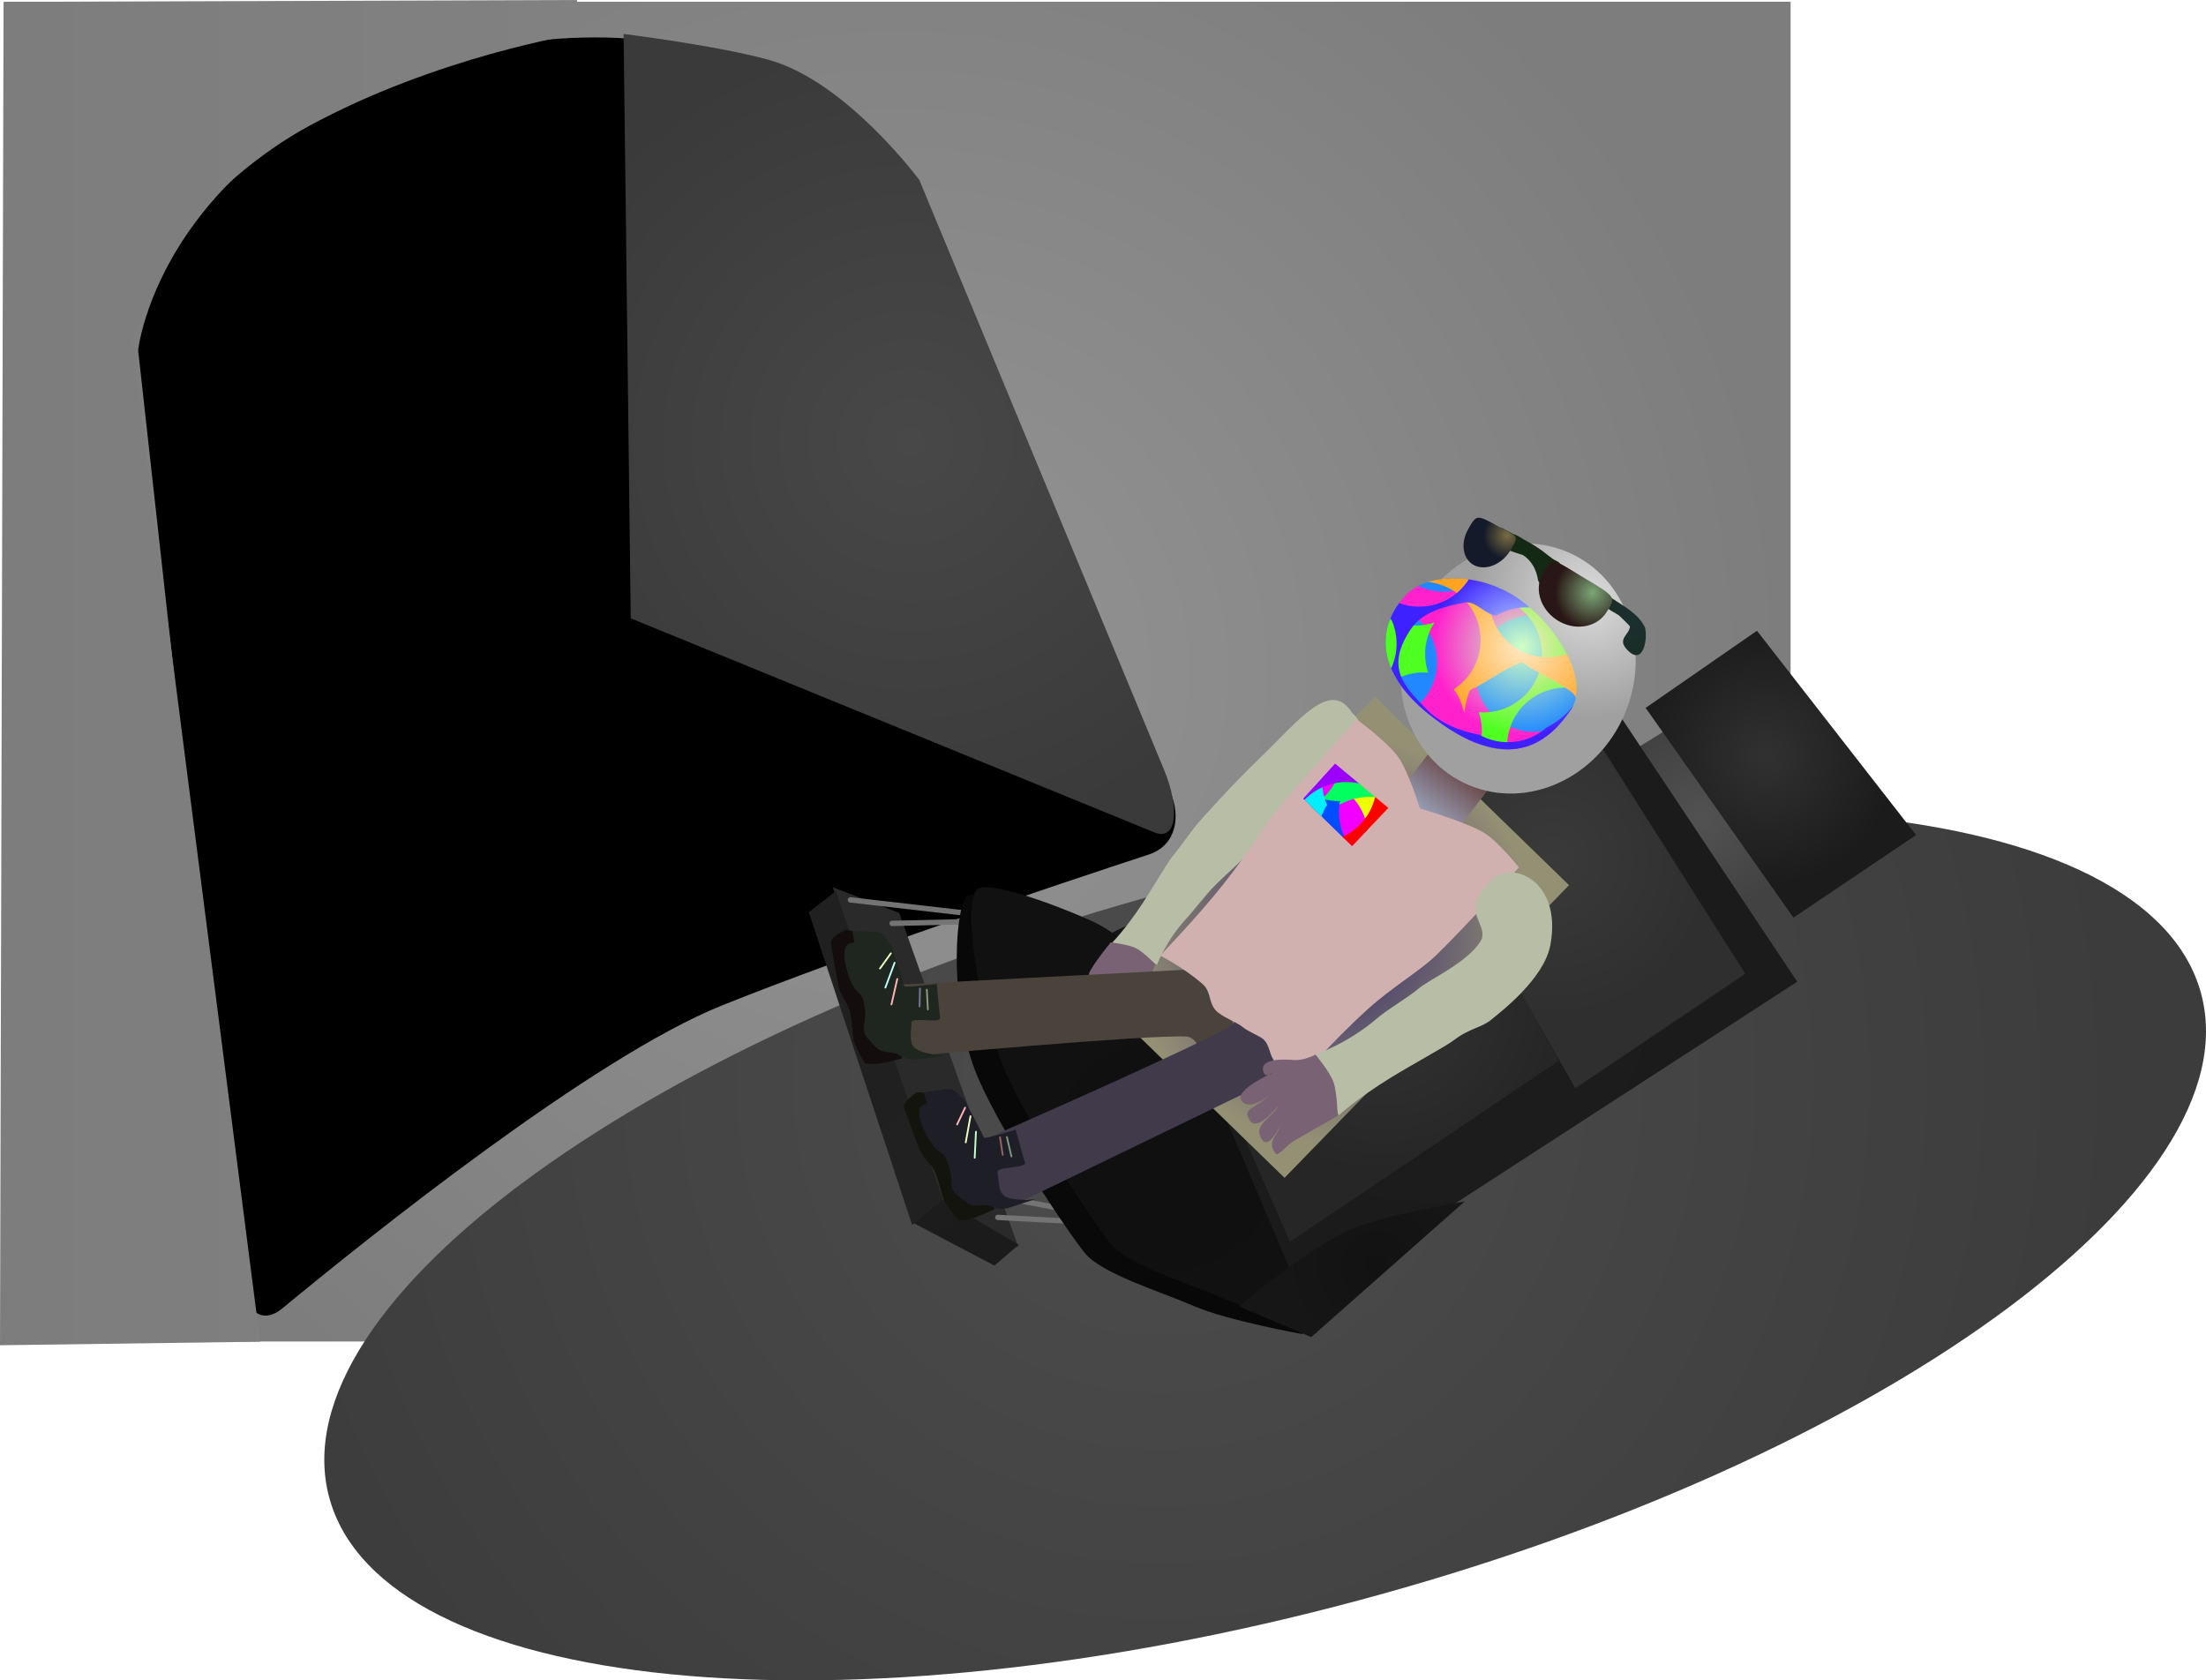 <svg version="1.1" xmlns="http://www.w3.org/2000/svg" xmlns:xlink="http://www.w3.org/1999/xlink" width="619.063" height="471.58" viewBox="0,0,619.063,471.58"><defs><radialGradient cx="240" cy="180" r="250.5" gradientUnits="userSpaceOnUse" id="color-1"><stop offset="0" stop-color="#949494"/><stop offset="1" stop-color="#7d7d7d"/></radialGradient><radialGradient cx="243.512" cy="115.551" r="114.5" gradientUnits="userSpaceOnUse" id="color-2"><stop offset="0" stop-color="#484848"/><stop offset="1" stop-color="#3a3a3a"/></radialGradient><radialGradient cx="313.801" cy="294.913" r="270.531" gradientUnits="userSpaceOnUse" id="color-3"><stop offset="0" stop-color="#4d4d4d"/><stop offset="1" stop-color="#3c3c3c"/></radialGradient><radialGradient cx="228.978" cy="292.729" r="66" gradientUnits="userSpaceOnUse" id="color-4"><stop offset="0" stop-color="#2a2a2a"/><stop offset="1" stop-color="#2a2a2a"/></radialGradient><radialGradient cx="222.204" cy="297.863" r="66" gradientUnits="userSpaceOnUse" id="color-5"><stop offset="0" stop-color="#1d1d1d"/><stop offset="1" stop-color="#1b1b1b"/></radialGradient><radialGradient cx="349.584" cy="457.239" r="249.957" gradientUnits="userSpaceOnUse" id="color-6"><stop offset="0" stop-color="#222222"/><stop offset="1" stop-color="#202020"/></radialGradient><radialGradient cx="308.172" cy="318.182" r="65" gradientUnits="userSpaceOnUse" id="color-7"><stop offset="0" stop-color="#090909"/><stop offset="1" stop-color="#080808"/></radialGradient><radialGradient cx="465.651" cy="221.72" r="26.5" gradientUnits="userSpaceOnUse" id="color-8"><stop offset="0" stop-color="#525252"/><stop offset="1" stop-color="#424242"/></radialGradient><radialGradient cx="389.18" cy="266.01" r="84" gradientUnits="userSpaceOnUse" id="color-9"><stop offset="0" stop-color="#1d1d1d"/><stop offset="1" stop-color="#1b1b1b"/></radialGradient><radialGradient cx="423.823" cy="232.419" r="44.75" gradientUnits="userSpaceOnUse" id="color-10"><stop offset="0" stop-color="#3a3a3a"/><stop offset="1" stop-color="#2f2f2f"/></radialGradient><radialGradient cx="376.452" cy="272.175" r="48.5" gradientUnits="userSpaceOnUse" id="color-11"><stop offset="0" stop-color="#343434"/><stop offset="1" stop-color="#262626"/></radialGradient><radialGradient cx="333.552" cy="248.025" r="26.25" gradientUnits="userSpaceOnUse" id="color-12"><stop offset="0" stop-color="#121212"/><stop offset="1" stop-color="#161616"/></radialGradient><radialGradient cx="315.51" cy="315.649" r="65" gradientUnits="userSpaceOnUse" id="color-13"><stop offset="0" stop-color="#101010"/><stop offset="1" stop-color="#111111"/></radialGradient><radialGradient cx="483.59" cy="203.604" r="36.25" gradientUnits="userSpaceOnUse" id="color-14"><stop offset="0" stop-color="#313131"/><stop offset="1" stop-color="#1b1b1b"/></radialGradient><radialGradient cx="374.115" cy="346.702" r="26.25" gradientUnits="userSpaceOnUse" id="color-15"><stop offset="0" stop-color="#121212"/><stop offset="1" stop-color="#161616"/></radialGradient><radialGradient cx="361.173" cy="254.529" r="57.271" gradientUnits="userSpaceOnUse" id="color-16"><stop offset="0" stop-color="#33266a"/><stop offset="1" stop-color="#949074"/></radialGradient><linearGradient x1="-11.988" y1="179.285" x2="150.93" y2="179.285" gradientUnits="userSpaceOnUse" id="color-17"><stop offset="0" stop-color="#7d7d7d"/><stop offset="1" stop-color="#818181"/></linearGradient><linearGradient x1="398.359" y1="206.619" x2="387.772" y2="220.407" gradientUnits="userSpaceOnUse" id="color-18"><stop offset="0" stop-color="#694444"/><stop offset="1" stop-color="#98a1b9"/></linearGradient><radialGradient cx="434.158" cy="159.463" r="33.285" gradientUnits="userSpaceOnUse" id="color-19"><stop offset="0" stop-color="#dcdcdc"/><stop offset="1" stop-color="#a0a0a0"/></radialGradient><radialGradient cx="446.256" cy="165.456" r="25.553" gradientUnits="userSpaceOnUse" id="color-20"><stop offset="0" stop-color="#1c2f30"/><stop offset="1" stop-color="#142913"/></radialGradient><radialGradient cx="411.007" cy="141.789" r="6.726" gradientUnits="userSpaceOnUse" id="color-21"><stop offset="0" stop-color="#786c41"/><stop offset="1" stop-color="#141a29"/></radialGradient><radialGradient cx="434.93" cy="157.87" r="10.589" gradientUnits="userSpaceOnUse" id="color-22"><stop offset="0" stop-color="#7ba676"/><stop offset="1" stop-color="#291616"/></radialGradient><radialGradient cx="415.145" cy="172.925" r="25.002" gradientUnits="userSpaceOnUse" id="color-23"><stop offset="0" stop-color="#d1ffc4"/><stop offset="1" stop-color="#2188ff"/></radialGradient><radialGradient cx="415.145" cy="172.925" r="25.002" gradientUnits="userSpaceOnUse" id="color-24"><stop offset="0" stop-color="#ceffc4"/><stop offset="1" stop-color="#ff21cc"/></radialGradient><radialGradient cx="415.145" cy="172.925" r="25.002" gradientUnits="userSpaceOnUse" id="color-25"><stop offset="0" stop-color="#ffe9c4"/><stop offset="1" stop-color="#4fff21"/></radialGradient><radialGradient cx="415.145" cy="172.925" r="25.002" gradientUnits="userSpaceOnUse" id="color-26"><stop offset="0" stop-color="#ffe9c4"/><stop offset="1" stop-color="#4fff21"/></radialGradient><radialGradient cx="415.145" cy="172.925" r="25.002" gradientUnits="userSpaceOnUse" id="color-27"><stop offset="0" stop-color="#ffe9c4"/><stop offset="1" stop-color="#ffa321"/></radialGradient><radialGradient cx="415.145" cy="172.925" r="25.002" gradientUnits="userSpaceOnUse" id="color-28"><stop offset="0" stop-color="#c4f0ff"/><stop offset="1" stop-color="#3d21ff"/></radialGradient></defs><g transform="translate(11.988,8.482)"><g data-paper-data="{&quot;isPaintingLayer&quot;:true}" fill-rule="nonzero" stroke-linejoin="miter" stroke-miterlimit="10" stroke-dasharray="" stroke-dashoffset="0" style="mix-blend-mode: normal"><path d="M-10.5,368v-376h501v376z" fill="url(#color-1)" stroke="none" stroke-width="0" stroke-linecap="butt"/><path d="M55.637,350.092c-3.894,-35.123 -28.86,-260.284 -28.86,-260.284c0,0 6.135,-58.737 90.38,-83.324c88.943,-19.999 123.112,33.738 123.112,33.738c0,0 65.075,148.361 76.164,173.643c3.099,7.064 1.472,14.998 -6.005,17.453c-24.825,8.152 -82.744,27.484 -119.814,42.369c-36.1,14.495 -99.117,64.983 -123.292,84.95c-6.184,5.108 -10.697,0.368 -11.685,-8.545z" fill="#000000" stroke="none" stroke-width="NaN" stroke-linecap="butt"/><path d="M165.012,165.051l-2,-164c0,0 26.594,3.294 40.842,7.295c21.804,6.123 42.158,33.705 42.158,33.705c0,0 56.323,135.754 68.658,165.482c4.55,10.966 3.547,20.148 -2.691,17.598c-21.798,-8.911 -146.967,-60.081 -146.967,-60.081z" fill="url(#color-2)" stroke="none" stroke-width="0" stroke-linecap="butt"/><path d="M605.693,270.33c14.79,54.929 -90.81,131.12 -235.865,170.178c-145.055,39.058 -274.635,26.192 -289.426,-28.737c-14.79,-54.929 90.81,-131.12 235.865,-170.178c145.055,-39.058 274.635,-26.192 289.426,28.737z" fill="url(#color-3)" stroke="none" stroke-width="NaN" stroke-linecap="butt"/><g data-paper-data="{&quot;index&quot;:null}"><path d="M221.721,240.514l18.636,7.208l33.462,93.837l-22.259,-11.991z" fill="url(#color-4)" stroke="none" stroke-width="0" stroke-linecap="butt"/><path d="M252.453,328.264l21.462,12.595l-6.871,5.834l-22.96,-12.087z" fill="url(#color-5)" stroke="none" stroke-width="0" stroke-linecap="butt"/><path d="M243.988,335.306l-29.012,-87.798l7.587,-5.883l30.01,86.549z" data-paper-data="{&quot;index&quot;:null}" fill="url(#color-6)" stroke="none" stroke-width="0" stroke-linecap="butt"/><path d="M226.682,244.067l49.674,5.719l-37.993,0.88" fill="none" stroke="#747474" stroke-width="1.5" stroke-linecap="round"/><path d="M255.925,325.049l55.245,10.406l-43.14,-2.284" fill="none" stroke="#747474" stroke-width="1.5" stroke-linecap="round"/><path d="M261.552,291.703c-6.533,-17.094 -5.977,-42.563 -2.561,-48.303c2.176,-3.656 19.206,5.023 28.791,9.471c7.942,3.686 20.287,15.942 20.287,15.942l45.548,97.127c0,0 -20.995,-3.761 -30.444,-7.84c-9.808,-4.234 -25.98,-9.117 -30.686,-14.88c-4.673,-5.722 -24.858,-35.617 -30.935,-51.518z" fill="url(#color-7)" stroke="none" stroke-width="0" stroke-linecap="butt"/><path d="M447.246,201.564l11.475,-7.129l27.957,45.071l-12.44,8.382z" fill="url(#color-8)" stroke="none" stroke-width="0" stroke-linecap="butt"/><path d="M314.438,266.933l123.018,-82.286l54.905,82.381l-141.83,91.947z" fill="url(#color-9)" stroke="none" stroke-width="0" stroke-linecap="butt"/><path d="M386.041,219.893l43.809,-30.724l47.938,75.62l-47.685,32.13z" fill="url(#color-10)" stroke="none" stroke-width="0" stroke-linecap="butt"/><path d="M321.129,273.88l69.103,-47.767l35.257,63.063l-75.467,50.85z" fill="url(#color-11)" stroke="none" stroke-width="0" stroke-linecap="butt"/><path d="M299.119,253.741c0,0 17.843,-8.949 28.219,-11.424c8.731,-2.083 31.616,-3.571 31.616,-3.571l-43.124,29.057z" fill="url(#color-12)" stroke="none" stroke-width="0" stroke-linecap="butt"/><path d="M268.889,289.17c-6.533,-17.094 -10.412,-41.987 -6.996,-47.727c2.176,-3.656 23.641,4.446 33.226,8.895c7.942,3.686 20.287,15.942 20.287,15.942l42.23,99.362c0,0 -17.677,-5.996 -27.127,-10.075c-9.808,-4.234 -25.98,-9.117 -30.686,-14.88c-4.673,-5.722 -24.858,-35.617 -30.935,-51.518z" fill="url(#color-13)" stroke="none" stroke-width="0" stroke-linecap="butt"/><path d="M449.825,190.18l31.234,-21.649l44.659,57.331l-34.416,23.19z" fill="url(#color-14)" stroke="none" stroke-width="0" stroke-linecap="butt"/><path d="M335.688,358.124c0,0 20.547,-17.425 32.578,-22.087c10.098,-3.914 30.792,-7.346 30.792,-7.346l-43.08,38.071z" fill="url(#color-15)" stroke="none" stroke-width="0" stroke-linecap="butt"/></g><path d="M294.022,269.127l79.836,-82.136l54.466,52.941l-79.836,82.136z" fill="url(#color-16)" stroke="#ed6b00" stroke-width="0" stroke-linecap="butt"/><g data-paper-data="{&quot;index&quot;:null}" stroke="#000000" stroke-width="0" stroke-linecap="butt"><path d="M300.114,256.065c0,0 3.741,-3.763 8.476,-10.957c2.844,-4.321 7.114,-11.635 8.363,-13.149c2.787,-3.377 5.652,-7.682 7.549,-9.781c0.962,-1.066 8.769,-9.961 17.483,-18.336c10.39,-9.987 19.413,-22.032 25.48,-12.23c11.146,9.425 -18.39,29.963 -18.39,29.963c0,0 -7.395,5.574 -11.778,10.427c-2.038,2.256 -5.867,5.412 -9.295,9.002c-1.449,1.517 -5.588,6.717 -6.981,8.208c-5.793,6.201 -8.343,13.073 -8.343,13.073z" fill="#b8bda6"/><path d="M293.702,265.351c-1.169,-0.599 6.016,-9.376 6.016,-9.376c0,0 4.955,0.601 7.023,1.619c2.124,1.045 5.556,4.57 5.556,4.57c0,0 -1.429,2.455 -1.357,4.729c0.123,3.891 0.632,8.276 -2.13,9.928c-1.498,0.897 0.143,-5.732 -0.746,-5.492c-0.158,0.043 -5.881,9.067 -6.981,8.932c-1.797,-0.22 3.492,-9.803 2.233,-8.651c-2.583,2.365 -5.503,9.416 -6.852,9.024c-2.273,-0.66 5.707,-11.722 4.587,-11.182c-2.092,1.008 -5.78,8.442 -6.974,8.153c-3.479,-0.842 4.269,-9.367 2.909,-8.975c-2.569,0.739 -4.675,6.303 -5.785,5.644c-2.258,-1.338 3.053,-8.64 2.501,-8.923z" data-paper-data="{&quot;index&quot;:null}" fill="#786274"/></g><g><path d="M241.099,267.808l85.947,-4.474c0,0 8.247,16.014 9.51,23.692c1.495,9.085 -10.376,3.266 -10.376,3.266c0,0 -1.495,-7.705 -5.216,-7.88c-11.379,-0.534 -76.57,5.433 -76.57,5.433z" data-paper-data="{&quot;index&quot;:null}" fill="#4a433c" stroke="#000000" stroke-width="0" stroke-linecap="butt"/><path d="M221.189,256.275c-0.341,-2.07 4.358,-3.835 4.358,-3.835c0,0 3.921,0.927 5.338,1.367c1.158,0.359 3.3,3.76 3.3,3.76c0,0 2.505,6.97 3.366,10.351c1.455,5.713 3.6,20.62 3.6,20.62c0,0 -4.385,1.201 -6.284,1.456c-1.41,0.19 -4.088,-0.062 -4.088,-0.062c0,0 -1.398,-1.852 -2.926,-5.625c-0.829,-2.047 -0.553,-6.628 -1.488,-9.495c-0.742,-2.278 -2.434,-3.67 -3.072,-6.786c-1.05,-5.125 -1.861,-10.266 -2.105,-11.75z" data-paper-data="{&quot;index&quot;:null}" fill="#140d0d" stroke="#000000" stroke-width="0" stroke-linecap="butt"/><path d="M227.747,255.892c-0.341,-2.07 -0.499,-3.036 -0.499,-3.036c0,0 6.25,-0.08 7.667,0.36c1.158,0.359 3.3,3.76 3.3,3.76c0,0 2.655,7.881 3.516,11.261c0.146,0.575 9.16,-0.592 9.16,-0.592c0,0 0.744,8.331 0.947,9.417c0.379,2.02 -8.435,-0.479 -8.087,1.641c0.199,1.211 -1.05,5.444 1.106,7.02c2.409,1.761 8.135,2.07 8.135,2.07l-7.662,1.064c0,0 -2.397,0.568 -5.055,-1.247c-1.82,-1.243 -4.644,-0.24 -6.478,-2.188c-2.667,-2.832 -2.888,-3.218 -3.165,-4.068c-0.795,-2.44 1.002,-3.451 -0.371,-9.164c-0.657,-2.732 -2.849,-1.448 -4.775,-9.194c-2.04,-8.202 2.361,-6.482 2.259,-7.104z" data-paper-data="{&quot;index&quot;:null}" fill="#1f261f" stroke="#000000" stroke-width="0" stroke-linecap="butt"/><path d="M238.181,273.386l1.633,-7.129" fill="none" stroke="#ffb5b5" stroke-width="0.5" stroke-linecap="round"/><path d="M239.065,261.703l-2.594,6.975" fill="none" stroke="#bffdff" stroke-width="0.5" stroke-linecap="round"/><path d="M234.965,263.313l3.043,-4.242" fill="none" stroke="#eaffc1" stroke-width="0.5" stroke-linecap="round"/><path d="M248.103,269.258l0.292,5.565" fill="none" stroke="#8d967b" stroke-width="0.5" stroke-linecap="round"/><path d="M246.182,268.951l-0.112,5.007" fill="none" stroke="#767796" stroke-width="0.5" stroke-linecap="round"/></g><g><path d="M263.784,311.501c0,0 59.993,-26.197 69.705,-32.15c3.176,-1.947 0.771,-9.418 0.771,-9.418c0,0 7.596,-10.82 10.665,-2.14c2.595,7.336 3.088,25.342 3.088,25.342l-77.459,37.51z" fill="#413a4a" stroke="#000000" stroke-width="0" stroke-linecap="butt"/><path d="M245.417,298.044c0,0 4.023,0.223 5.496,0.406c1.203,0.15 3.91,3.121 3.91,3.121c0,0 3.692,6.42 5.134,9.597c2.438,5.368 7.172,19.665 7.172,19.665c0,0 -4.104,1.954 -5.93,2.539c-1.355,0.434 -4.035,0.658 -4.035,0.658c0,0 -1.702,-1.577 -3.869,-5.022c-1.177,-1.87 -1.711,-6.426 -3.135,-9.085c-1.131,-2.112 -3.042,-3.184 -4.218,-6.139c-1.936,-4.861 -3.639,-9.779 -4.14,-11.197c-0.7,-1.978 3.615,-4.542 3.615,-4.542z" data-paper-data="{&quot;index&quot;:null}" fill="#12140d" stroke="#000000" stroke-width="0" stroke-linecap="butt"/><path d="M247.164,298.157c0,0 6.138,-1.178 7.611,-0.995c1.203,0.15 3.91,3.121 3.91,3.121c0,0 4,7.29 5.442,10.467c0.245,0.54 8.913,-2.194 8.913,-2.194c0,0 2.198,8.07 2.589,9.103c0.729,1.922 -8.388,1.012 -7.672,3.038c0.409,1.157 -0.076,5.544 2.324,6.715c2.682,1.31 8.372,0.606 8.372,0.606l-7.355,2.395c0,0 -2.259,0.981 -5.195,-0.339c-2.01,-0.904 -4.614,0.58 -6.762,-1.014c-3.123,-2.319 -3.409,-2.66 -3.831,-3.448c-1.211,-2.262 0.379,-3.574 -1.977,-8.955c-1.127,-2.574 -3.059,-0.924 -6.318,-8.21c-3.452,-7.716 1.184,-6.797 0.974,-7.391c-0.699,-1.978 -1.026,-2.901 -1.026,-2.901z" data-paper-data="{&quot;index&quot;:null}" fill="#1e1e26" stroke="#000000" stroke-width="0" stroke-linecap="butt"/><path d="M261.539,316.44l0.354,-7.305" fill="none" stroke="#c1ffce" stroke-width="0.5" stroke-linecap="round"/><path d="M259.027,312.107l1.327,-7.322" fill="none" stroke="#eaffc1" stroke-width="0.5" stroke-linecap="round"/><path d="M258.85,302.379l-2.25,4.712" fill="none" stroke="#ffb5b5" stroke-width="0.5" stroke-linecap="round"/><path d="M271.846,316.058l-1.266,-5.426" fill="none" stroke="#7d967f" stroke-width="0.5" stroke-linecap="round"/><path d="M269.406,315.616l-0.771,-4.949" fill="none" stroke="#966262" stroke-width="0.5" stroke-linecap="round"/></g><path d="M-11.988,369.051l1,-377l160.918,-0.533l0.082,9.533c0,0 -39.47,6.291 -75.558,25.977c-26.803,14.62 -51.535,44.216 -49.362,61.142c8.79,68.486 35.921,279.882 35.921,279.882z" fill="url(#color-17)" stroke="none" stroke-width="0" stroke-linecap="butt"/><g stroke-linecap="butt"><path d="M380.068,214.492l10.587,-13.788l15.408,11.831l-10.587,13.788z" fill="url(#color-18)" stroke="#000000" stroke-width="0"/><path d="M384.092,166.471c7.64,-18.067 27.243,-27.042 43.783,-20.047c16.541,6.995 23.755,27.311 16.115,45.378c-7.64,18.067 -27.243,27.042 -43.783,20.047c-16.54,-6.995 -23.755,-27.311 -16.115,-45.378z" fill="url(#color-19)" stroke="none" stroke-width="0"/><path d="M439.904,162.716l-0.016,-0.012l-0.032,0.04l-1.222,-1.004c-0.469,-0.37 -0.631,-1.026 -0.366,-1.578c-4.355,-2.684 -9.18,-5.036 -12.059,-7.188c-0.412,-0.308 -0.94,-0.568 -1.512,-0.811c0.101,0.321 0.078,0.68 -0.093,1c-0.338,0.633 -1.124,0.872 -1.756,0.534c-0.094,-0.05 -0.179,-0.11 -0.255,-0.178l-0.574,-0.492c0.057,0.265 0.106,0.534 0.149,0.808c0,0 0.198,1.283 -1.085,1.481c-1.283,0.198 -1.481,-1.085 -1.481,-1.085c-0.479,-3.147 -2.006,-5.522 -4.205,-6.933c-1.45,-0.479 -2.886,-0.917 -4.213,-1.423c-0.973,-0.097 -2.001,-0.066 -3.068,0.099l-0.115,-0.039l-0.001,0.041l-1.381,-0.036c-0.204,-0.001 -0.411,-0.051 -0.603,-0.153c-0.633,-0.338 -0.872,-1.124 -0.534,-1.756c0.085,-0.16 0.199,-0.294 0.332,-0.4l1.274,-1.074l0.429,0.51c0.428,-0.256 0.873,-0.451 1.332,-0.593l-0.674,-0.554c-0.484,-0.382 -0.64,-1.067 -0.34,-1.63c0.338,-0.633 1.124,-0.872 1.756,-0.534l1.389,0.741c0.511,0.273 1.088,0.569 1.708,0.887c0.906,0.29 1.917,0.84 2.949,1.538c2.205,1.187 4.529,2.562 6.306,4.068c0.712,0.512 1.382,1.018 1.996,1.492l1.318,0.703c0.288,0.154 0.495,0.4 0.602,0.683c4.998,2.483 9.405,6.157 14.173,9.348c3.461,2.317 7.707,4.478 9.583,8.32c0.927,3.142 -0.481,11.302 -5.099,6.21c-2.708,-2.986 0.711,-4.059 0.917,-6.431c-0.863,-0.998 -2.079,-2.092 -3.093,-3.092c-1.023,-0.658 -1.998,-1.198 -2.379,-1.402z" fill="url(#color-20)" stroke="none" stroke-width="0.5"/><path d="M408.373,139.182c5.673,3.133 5.977,2.448 3.666,6.512c-2.311,4.065 -6.873,6.091 -10.19,4.525c-3.317,-1.566 -4.133,-6.131 -1.822,-10.195c2.311,-4.065 2.296,-4.183 8.346,-0.841z" data-paper-data="{&quot;index&quot;:null}" fill="url(#color-21)" stroke="#000000" stroke-width="0"/><path d="M421.194,151.99c2.804,-4.3 2.253,-3.673 11.1,1.553c9.434,5.573 9.279,5.604 6.475,9.905c-2.803,4.3 -9.011,5.222 -13.864,2.058c-4.853,-3.164 -6.515,-9.215 -3.711,-13.515z" fill="url(#color-22)" stroke="#000000" stroke-width="0"/><path d="M390.847,193.388c-24.302,-17.989 -9.513,-33.414 -9.513,-33.414c5.342,-7.858 21.17,-8.364 32.584,-0.603c11.414,7.761 20.308,23.401 14.965,31.259c-5.343,7.858 -16.215,19.233 -38.037,2.759z" data-paper-data="{&quot;index&quot;:null}" fill="url(#color-23)" stroke="#ed6b00" stroke-width="0"/><path d="M390.847,193.388c-1.826,-1.352 -3.431,-2.689 -4.839,-4.006c0.878,-0.81 1.68,-1.729 2.386,-2.753c5.137,-7.449 3.262,-17.653 -4.187,-22.789c-1.336,-0.922 -2.761,-1.617 -4.23,-2.096c0.759,-1.144 1.357,-1.769 1.357,-1.769c1.147,-1.687 2.777,-3.035 4.742,-4.035c5.426,2.626 11.803,2.009 16.596,-1.387c3.877,0.855 7.766,2.453 11.246,4.818c2.029,1.38 3.979,3.008 5.783,4.798c-5.608,-0.412 -11.281,2.077 -14.704,7.041c-5.137,7.449 -3.262,17.653 4.187,22.789c4.792,3.305 10.724,3.707 15.714,1.591c-6.226,6.369 -16.662,10.926 -34.051,-2.202z" data-paper-data="{&quot;index&quot;:null}" fill="url(#color-24)" stroke="#ed6b00" stroke-width="0"/><path d="M413.919,159.371c9.015,6.13 16.458,17.175 16.556,25.418c-6.202,-1.209 -12.815,1.249 -16.631,6.783c-2.155,3.126 -3.076,6.736 -2.869,10.254c-2.288,-0.01 -4.801,-0.428 -7.56,-1.378c0.725,-3.016 0.569,-6.158 -0.401,-9.052c5.642,0.45 11.362,-2.039 14.806,-7.033c5.137,-7.449 3.262,-17.653 -4.187,-22.789c-4.417,-3.045 -9.801,-3.626 -14.524,-2.042c1.063,-1.653 1.792,-3.43 2.201,-5.249c4.322,0.761 8.722,2.446 12.609,5.089z" data-paper-data="{&quot;index&quot;:null}" fill="url(#color-25)" stroke="#ed6b00" stroke-width="0"/><path d="M390.545,166.207c-2.783,4.328 -3.276,9.508 -1.747,14.071c-3.056,-0.244 -6.136,0.375 -8.864,1.787c-4.102,-6.831 -3.38,-12.711 -1.841,-16.683c3.964,1.954 8.445,2.168 12.451,0.825z" data-paper-data="{&quot;index&quot;:null}" fill="url(#color-26)" stroke="#ed6b00" stroke-width="0"/><path d="M400.436,185.366c-0.587,1.449 -1.15,3.651 -1.546,6.193c-0.465,-2.366 -1.449,-4.63 -2.919,-6.608c1.779,-1.14 3.365,-2.645 4.639,-4.493c5.137,-7.449 3.262,-17.653 -4.187,-22.789c-2.361,-1.628 -4.998,-2.552 -7.663,-2.817c5.048,-1.593 11.502,-1.376 17.64,0.757c-1.611,6.437 0.812,13.481 6.597,17.469c4.481,3.09 9.959,3.643 14.731,1.971c2.198,4.35 3.239,8.701 2.524,12.254c-0.301,-0.62 -0.68,-1.126 -1.147,-1.488c-3.649,-2.827 -7.95,-4.693 -11.914,-7.058c-0.647,-0.386 -1.866,-1.528 -2.292,-1.358c-4.512,1.798 -8.497,4.708 -12.763,7.03c-0.35,0.19 -1.607,0.706 -1.7,0.937z" data-paper-data="{&quot;index&quot;:null}" fill="url(#color-27)" stroke="#ed6b00" stroke-width="0"/><path d="M390.847,193.388c-6.854,-5.073 -10.598,-9.943 -12.442,-14.32c2.129,-4.558 1.993,-9.76 -0.136,-14.121c0.799,-1.919 1.767,-3.35 2.398,-4.173c6.853,2.521 14.799,0.205 19.136,-6.084c0.133,-0.194 0.262,-0.389 0.386,-0.586c4.678,0.654 9.506,2.394 13.729,5.266c1.175,0.799 2.324,1.682 3.433,2.631c-3.28,-0.203 -6.574,0.584 -9.418,2.277c-3.201,-0.219 -5.75,-4.233 -8.905,-3.653c-5.413,0.995 -11.758,2.621 -14.883,7.152c-7.712,11.184 -1.923,16.452 4.187,22.789c3.543,3.675 8.998,6.088 14.787,7.132c6.152,3.479 13.777,2.565 18.929,-2.017c0.239,-0.121 0.473,-0.246 0.703,-0.375c2.225,-1.251 4.952,-3.284 6.749,-5.744c-0.179,0.37 -0.385,0.726 -0.617,1.068c-5.343,7.858 -16.215,19.233 -38.037,2.759z" data-paper-data="{&quot;index&quot;:null}" fill="url(#color-28)" stroke="#ed6b00" stroke-width="0"/></g><g stroke-width="0" stroke-linecap="butt"><path d="M352.504,294.615c0,0 -4.307,-2.128 -6.511,-4.775c-1.898,-2.278 -1.561,-4.972 -3.446,-6.664c-0.933,-0.838 -4.314,-2.195 -5.672,-3.338c-1.796,-1.513 -6.195,-2.984 -7.786,-4.873c-1.991,-2.363 -1.178,-5.184 -3.627,-7.312c-5.393,-4.686 -11.876,-7.959 -11.876,-7.959c0,0 10.173,-10.566 17.546,-19.786c7.154,-8.946 11.435,-16.461 16.377,-22.403c5.586,-6.716 21.22,-24.11 21.22,-24.11c0,0 8.661,6.336 11.694,10.612c2.874,4.053 6.054,14.409 6.054,14.409c0,0 12.863,3.759 17.902,6.756c3.958,2.354 9.878,9.763 9.878,9.763c0,0 -14.723,16.452 -23.281,24.723c-4.56,4.407 -12.176,8.795 -19.094,15.049c-10.182,9.203 -19.377,19.909 -19.377,19.909z" fill="#d1b0b0" stroke="#292e32"/><path d="M353.76,215.638l8.917,-9.773l14.941,12.383l-10.181,10.702z" fill="#f200ff" stroke="none"/><path d="M371.81,224.353c-0.474,-3.677 -2.192,-7.214 -5.126,-9.927c-0.709,-0.655 -1.46,-1.236 -2.244,-1.743c1.81,-0.014 3.615,-0.326 5.337,-0.933l7.841,6.498z" fill="#eeff00" stroke="none"/><path d="M355.989,217.808c1.545,-0.835 2.98,-1.934 4.239,-3.295c2.005,-2.168 3.312,-4.733 3.933,-7.418l9.799,8.122c-5.467,-0.48 -11.052,1.668 -14.607,5.866z" fill="#00ff5f" stroke="none"/><path d="M355.891,217.712c0.434,-0.932 0.776,-1.895 1.024,-2.876c2.263,1.048 4.71,1.548 7.146,1.509c-0.723,3.669 -0.179,7.528 1.606,10.882l-9.776,-9.515z" fill="#004fff" stroke="none"/><path d="M364.773,226.358c1.915,-0.875 3.693,-2.137 5.212,-3.78c2,-2.163 3.306,-4.722 3.928,-7.4l3.705,3.07l-10.181,10.702z" fill="#ff0000" stroke="none"/><path d="M359.079,209.809c-0.159,2.589 0.294,5.204 1.35,7.61c-0.65,1.009 -1.177,2.073 -1.583,3.169l-5.086,-4.95l5.319,-5.829z" fill="#00efff" stroke="none"/><path d="M369.299,211.353c-5.349,-1.141 -11.136,0.427 -15.196,4.619l-0.343,-0.334l8.917,-9.773z" fill="#9c00ff" stroke="none"/></g><g data-paper-data="{&quot;index&quot;:null}" stroke="#000000" stroke-width="0" stroke-linecap="butt"><path d="M357.468,287.326c0,0 8.898,-2.975 17.353,-10.324c2.033,-1.767 9.172,-6.17 11.243,-8.011c2.848,-2.53 13.682,-7.226 17.441,-13.345c2.712,-4.415 -5.981,-8.543 1.889,-15.633c4.606,-8.17 21.292,-2.698 17.704,16.674c-1.787,9.65 -14.155,18.946 -16.488,20.909c-2.855,2.402 -6.165,2.414 -10.724,5.925c-2.044,1.574 -11.704,6.819 -17.45,10.347c-9.566,5.874 -14.724,10.636 -14.724,10.636z" fill="#b8bda6"/><path d="M351.446,311.504c-2.691,1.576 -4.964,4.926 -5.503,3.713c-2.364,-3.363 0.063,-4.3 1.299,-7.685c0.654,-1.792 -3.526,8.704 -5.645,2.634c-1.256,-3.205 3.598,-5.385 5.112,-8.116c0.81,-1.462 -6.307,8.49 -8.241,3.291c-1.853,-2.615 2.55,-3.151 5.82,-6.453c0.353,-0.357 -5.562,4.815 -7.878,1.487c-2.093,-3.008 8.787,-7.755 8.807,-7.813c0.183,-0.526 -1.837,1.682 -2.526,0.068c-1.801,-4.223 5.747,-3.856 8.419,-3.63c2.833,0.239 6.075,-1.516 6.075,-1.516c0,0 3.989,4.807 5.036,7.711c1.02,2.827 1.169,9.485 1.169,9.485c0,0 -6.714,3.762 -11.944,6.826z" data-paper-data="{&quot;index&quot;:null}" fill="#786274"/></g></g></g></svg>